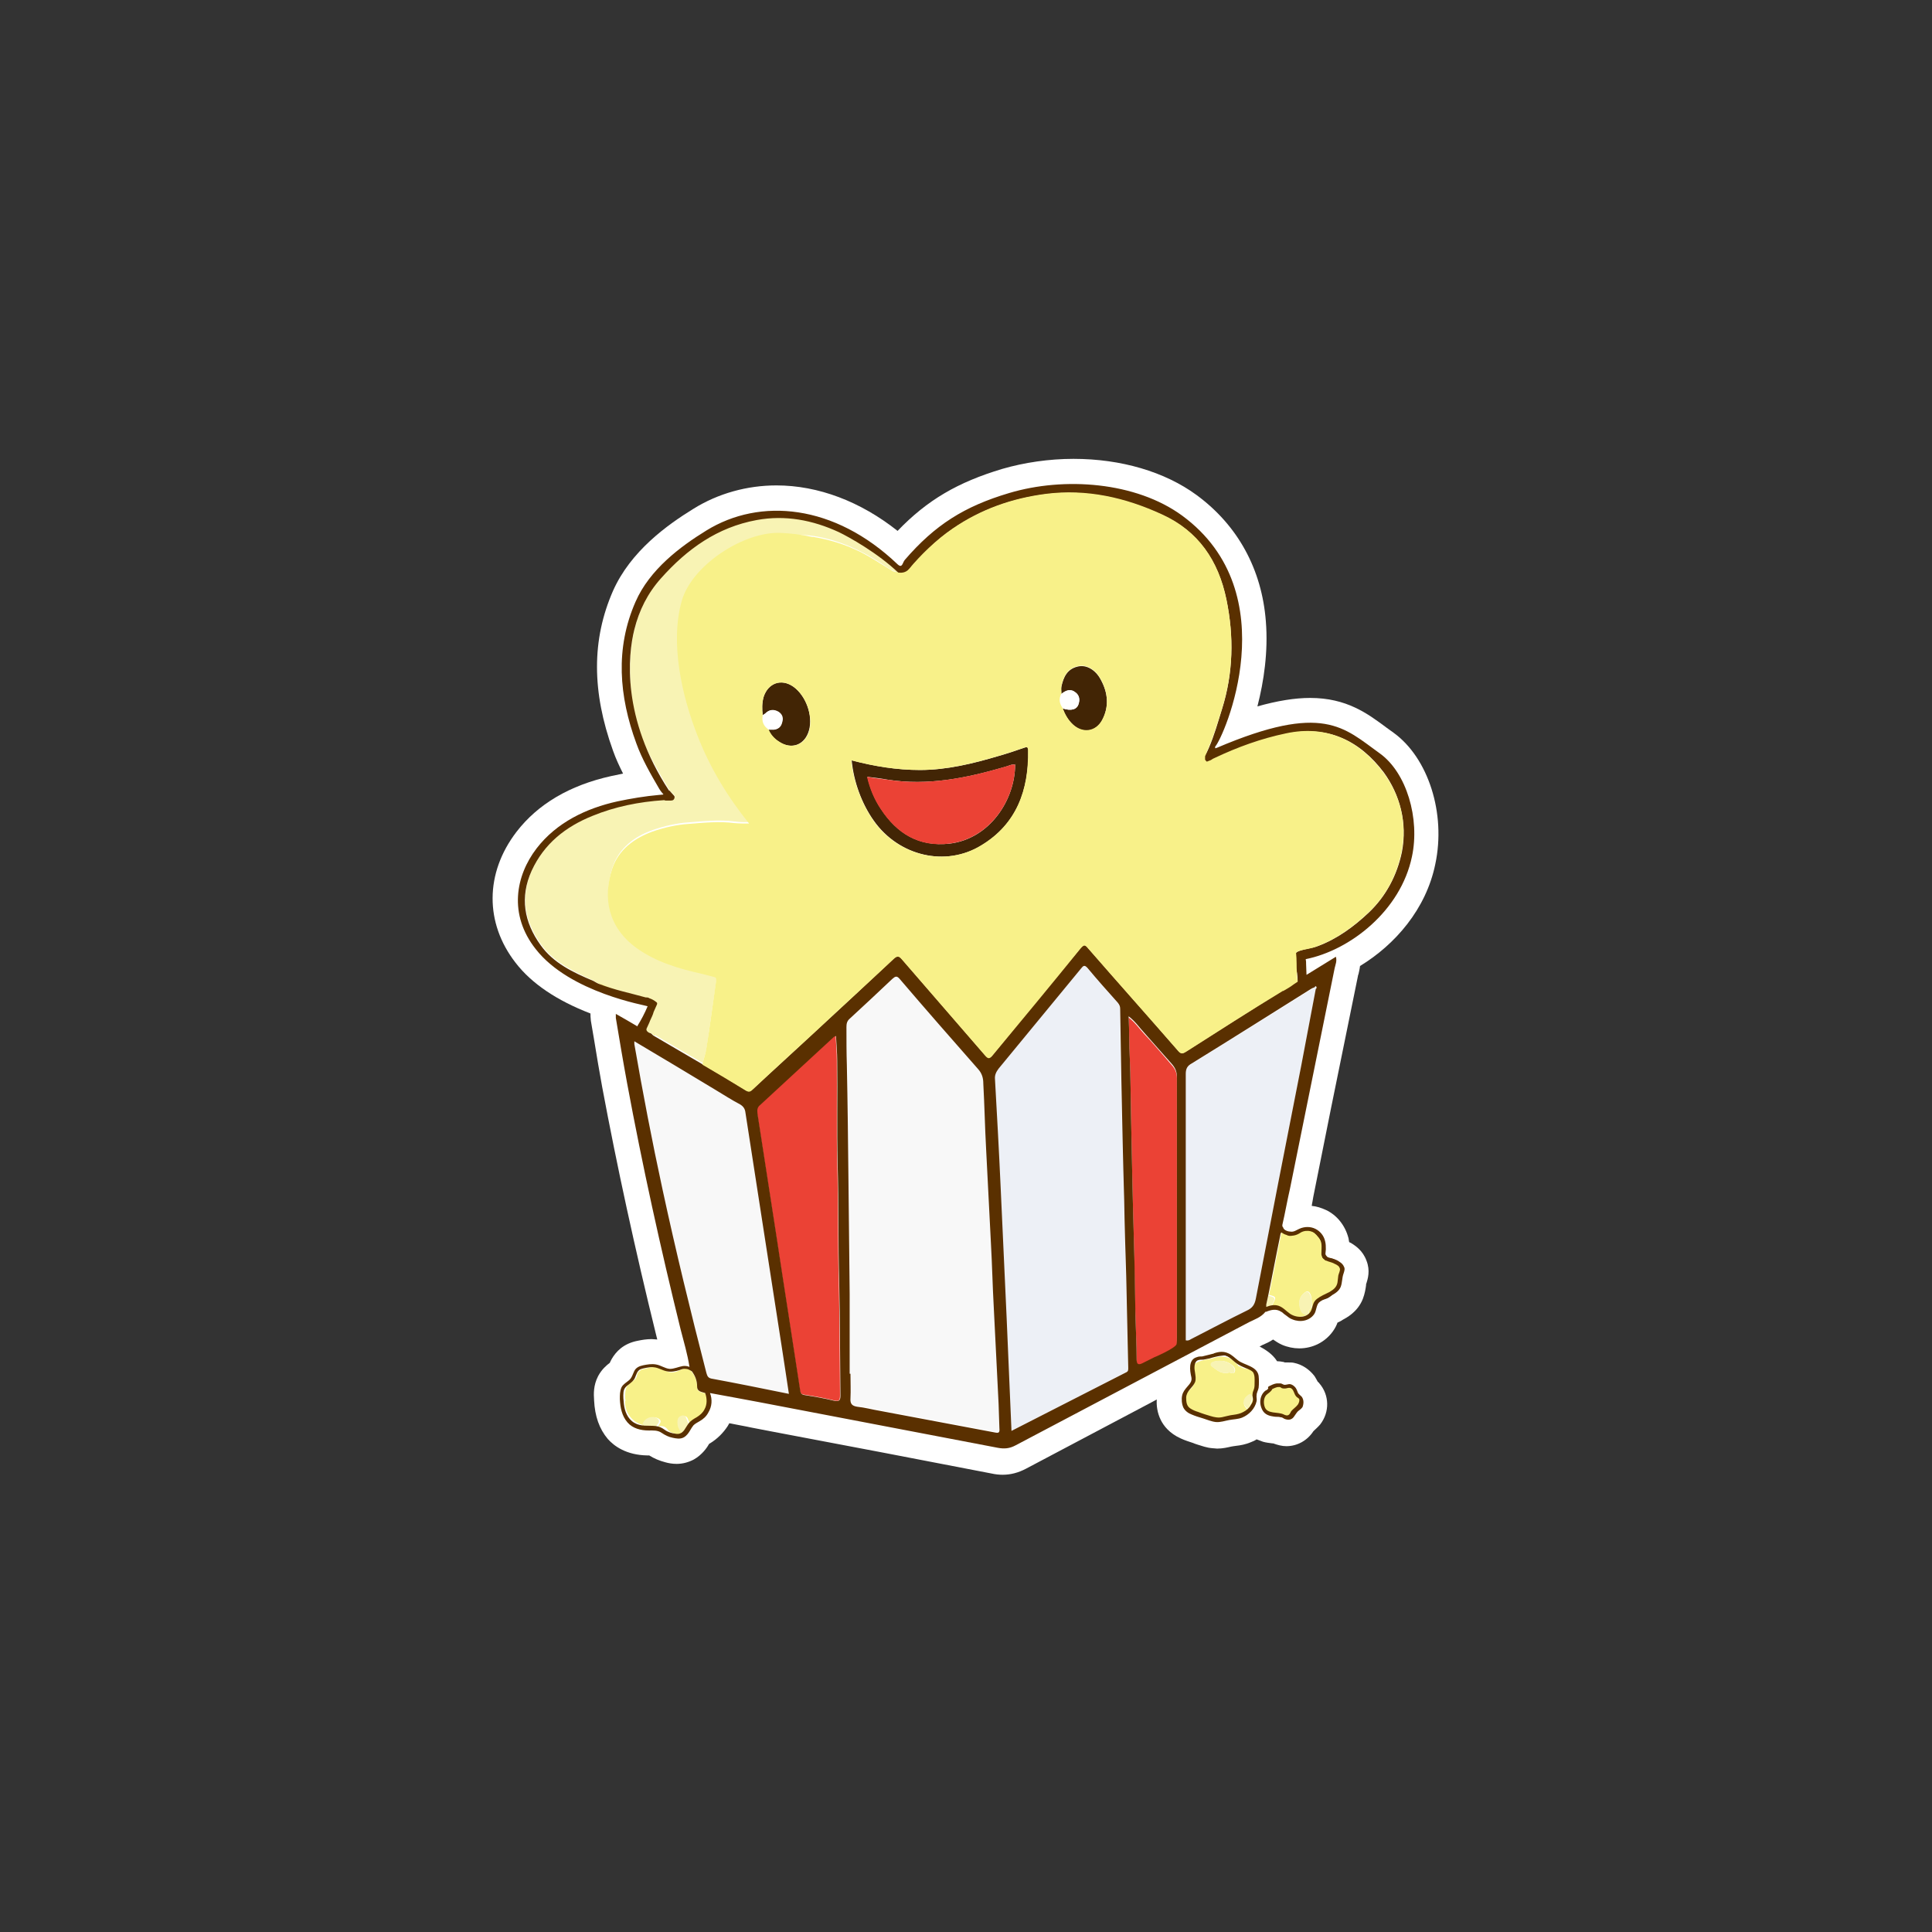<?xml version="1.0" encoding="utf-8"?>
<!-- Generator: Adobe Illustrator 24.3.0, SVG Export Plug-In . SVG Version: 6.00 Build 0)  -->
<svg version="1.1" id="Layer_1" xmlns="http://www.w3.org/2000/svg" xmlns:xlink="http://www.w3.org/1999/xlink" x="0px" y="0px"
	 viewBox="0 0 480 480" style="enable-background:new 0 0 480 480;" xml:space="preserve">
<rect x="0" y="0" width="480" height="480" fill="#333333" stroke="none"/>
<style type="text/css">
	.st0{fill:#FFFFFF;}
	.st1{fill:#F8F189;}
	.st2{fill:#422505;}
	.st3{fill:#F8F8F8;}
	.st4{fill:#EDF0F6;}
	.st5{fill:#EB4235;}
	.st6{fill:#F8F3B4;}
	.st7{fill:#5A3000;}
</style>
<g>
	<path class="st0" d="M346.3,182.1c-0.6-0.4-1.2-0.9-1.8-1.3c-4.7-3.5-9.9-7.4-19-7.4c-3.8,0-8.1,0.7-13.1,2.1
		c1.6-6.2,2.7-13.6,2.1-21.1c-1-13-7-23.9-17.2-31.4c-7.9-5.8-18.8-9-30.6-9c-6,0-12.2,0.9-17.7,2.5c-11,3.3-18.6,7.7-26,15.4
		c-9.2-7.3-19.7-11.3-30.1-11.3c-7.3,0-14.5,2-20.6,5.8c-6.5,4-15.6,10.5-20,20.4c-5.3,12.1-5.3,25,0,39.7c0.7,2,1.6,3.9,2.5,5.7
		c-1,0.2-1.9,0.4-2.9,0.6c-10.4,2.3-18.3,7-23.6,13.9c-7.8,10.2-7.9,22.6-0.2,32.5c4,5.2,10.3,9.4,18.6,12.6c0,0.4,0,1,0.1,1.8
		c0.3,1.6,0.5,3.1,0.8,4.7c0.6,3.8,1.3,7.8,2,11.7c3.7,19.8,8.2,40.5,13.4,61.6c0.1,0.4,0.2,0.8,0.3,1.2c-0.4,0-0.9-0.1-1.4-0.1
		c-1.3,0-2.4,0.2-3.4,0.4c-3.7,0.7-5.5,2.8-6.5,4.5c-0.2,0.4-0.4,0.7-0.5,1c-0.8,0.6-2,1.6-2.9,3.3c-1.2,2.3-1.1,4.5-1,5.9v0.1
		c0.2,4,1.3,7.1,3.4,9.6c1.6,1.8,4.6,4,9.8,4.1h0.1h0.4h0c1.3,0.8,2.5,1.3,4,1.7c0.7,0.2,1.7,0.4,2.8,0.4c1.5,0,3-0.4,4.3-1.1
		c2.1-1.2,3.3-3,3.8-3.9c0.1,0,0.1-0.1,0.2-0.1c1.8-1.1,3.3-2.6,4.4-4.3c0.1-0.2,0.3-0.5,0.4-0.7c1.9,0.4,3.8,0.7,5.6,1.1l5.2,1
		c18.1,3.4,36.3,6.9,54.4,10.4c0.9,0.2,1.8,0.3,2.7,0.3c2,0,3.9-0.5,5.8-1.5c10.4-5.5,21-11.1,31.2-16.5c0.4-0.2,0.9-0.5,1.3-0.7
		c-0.1,1.4,0.1,3.3,1,5.1c0.7,1.4,2.1,3.3,5,4.6c1.1,0.5,2.1,0.8,3,1.1l0.5,0.2c0.2,0.1,0.4,0.1,0.6,0.2c1,0.3,2.3,0.8,3.7,0.9
		c0.4,0,0.8,0.1,1.2,0.1c1.4,0,2.6-0.3,3.5-0.5c0.2,0,0.4-0.1,0.6-0.1c0.2,0,0.5-0.1,0.7-0.1c0.9-0.1,2.2-0.3,3.6-0.9
		c0.5-0.2,1-0.4,1.4-0.7c0.5,0.2,1.1,0.4,1.6,0.6c0.7,0.2,1.5,0.3,2.3,0.4c0.1,0,0.1,0,0.2,0c1.1,0.4,2.2,0.7,3.3,0.7
		c2.7,0,5.2-1.4,6.7-3.7l0.1-0.1c0.4-0.4,1-0.9,1.6-1.6c2.4-3.1,2.3-7.3-0.2-10.2c-0.1-0.1-0.2-0.3-0.4-0.4
		c-0.2-0.4-0.5-0.9-0.8-1.4c-1.3-1.7-3.1-2.9-5.1-3.3c-0.4-0.1-0.9-0.1-1.4-0.1c-0.3,0-0.5,0-0.8,0c-0.1,0-0.2,0-0.3-0.1
		c-0.5-0.1-1.1-0.2-1.6-0.2c0,0-0.1,0-0.1,0c-1.2-1.9-3.1-3-4.4-3.7c0,0,0.1,0,0.1,0c0.3-0.1,0.5-0.3,0.8-0.4
		c0.7-0.3,1.6-0.7,2.5-1.3c0.6,0.4,1.3,0.9,2.2,1.3c1.4,0.6,2.9,0.9,4.3,0.9c3.4,0,6.5-1.6,8.4-4.3c0.5-0.7,0.9-1.5,1.1-2.1
		c0.4-0.2,0.9-0.4,1.3-0.7c0.9-0.5,3.7-1.9,5-5.2c0.5-1.3,0.7-2.6,0.8-3.4c0-0.2,0-0.4,0.1-0.5c0.3-1,1-3.1,0-5.6
		c-0.9-2.5-2.8-3.7-3.4-4.1c-0.3-0.2-0.6-0.4-0.9-0.5c-0.1-0.4-0.1-0.8-0.2-1.1c-0.8-3-2.8-5.6-5.6-6.9c-1.1-0.5-2.3-0.9-3.5-1
		c0.1-0.8,0.3-1.5,0.4-2.3l4.4-22l6.7-32.9c0-0.1,0-0.2,0.1-0.3c0.1-0.5,0.3-1.2,0.4-2.1c8.7-5.3,16.4-14.1,18.7-25.3
		C359.3,202,354.8,188.3,346.3,182.1z"/>
	<g>
		<path class="st1" d="M175.5,346.3c-0.9-0.4-2.3-0.3-2.3-1.7c0-1.6-0.6-2.9-1.5-4c-0.4-0.3-0.8-0.6-1.3-0.6c-1,0-1.8,0.7-2.8,0.9
			c-1,0.2-1.9-0.1-2.7-0.6c-0.5-0.2-1-0.5-1.5-0.6c-0.6-0.1-1.1,0-1.7,0c0,0,0,0,0,0c-0.8,0.2-1.6,0.4-2.4,0.6
			c-0.1,0-0.2,0.1-0.2,0.2c-0.1,0.1-0.2,0.2-0.3,0.2c0,0,0,0-0.1,0.1c0.1-0.1,0,0,0,0c0,0-0.1,0-0.1,0.1c0,0,0,0,0,0c0,0,0,0,0,0
			c-0.1,0.2-0.2,0.3-0.3,0.5c0,0.1,0,0.1,0,0.2c-0.1,0.3-0.1,0.5-0.3,0.8c-0.3,0.5-0.8,0.7-1.2,1c-0.1,0.1-0.2,0.1-0.3,0.2
			c-0.2,0.1-0.3,0.2-0.4,0.4c-0.3,0.3-0.5,0.7-0.6,1.1c-0.2,0.8-0.2,1.6-0.2,2.4c0.1,0.1,0.1,0.2,0.1,0.4c0,0.1,0,0.2-0.1,0.3
			c0,0.1,0,0.3,0,0.4c0.1,2.7,2.1,5,4.7,5.5c0.3-1.6,2.4-2.5,3.7-1.6c1,0.7,0,1.3-0.2,1.9c1-0.2,1.8-0.1,2.4,0.8
			c0.6,0.9,1.8,0.8,2.6,1.4c0.3-0.2,0.8,0.1,1.1-0.3c-0.2-0.6-0.6-1.1-0.8-1.8c-0.2-1.2-0.2-2.3,1-2.6c1.2-0.3,1.1,1.1,1.6,1.8
			c0.3-0.8,1-0.8,1.6-1C175.4,351.7,176.7,348.8,175.5,346.3z"/>
		<path class="st1" d="M327.2,322.9c-0.7,0.5-0.7,1.4-1.1,2c-0.4-1.1,0-2.2-0.5-3.3c-0.3-0.7-0.7-1-1.4-0.5
			c-1.1,0.8-1.5,1.9-1.3,3.2c0.2,1.2,0.6,2.3,2.1,2.3c-2.2,1-4.4,0.8-5.9-1c-1-1.1-1.9-1.4-3.2-1c1.3-2.4,1.3-2.4-0.6-2.9
			c1-4.8,1.9-9.7,2.9-14.5c0.1-0.5,0.1-1.6,1-0.9c1.4,1.1,2.4,0.5,3.6-0.1c0.4-0.2,0.9-0.4,1.4-0.6c0-0.1,0.1-0.2,0.2-0.2l0-0.1
			c0.5-0.2,1-0.2,1.4,0c2.1,1.6,3.5,3.5,2.9,6.3c-0.1,0.4-0.1,0.8,0.3,0.8c1.3,0.2,2.3,1.3,3.7,1.1l0,0c0.8,1.9,0.8,3.8,0.1,5.7
			c-0.3,0.4-0.3,1.2-1.1,1.3l0.1,0.1l-0.1,0.1l0,0C330.1,321.6,328.6,322.3,327.2,322.9L327.2,322.9z"/>
		<path class="st1" d="M310.5,340c0.7,0.2,1.1,0.6,1.5,1.2c0.4,1.3,0.4,2.7,0.3,4.1l0,0c-0.6,0.4-0.9,1-0.6,1.5c0.4,1,0,1.8-0.4,2.6
			l0,0c-0.2,0.1-0.4,0.3-0.6,0.4c-0.1-0.8,0.3-1.4,0.5-2.1c0.1-0.4,0-0.8-0.3-1c-0.3-0.2-0.6,0.1-0.9,0.3c-1.3,1-1.3,2.3,0.2,3.4
			c-0.3,0.3-0.8,0.4-0.9,0.8l0,0c-0.4,0-0.3,0.4-0.6,0.5c-0.1,0.1-0.3,0.2-0.4,0.3l0.1,0c-1.9-0.1-3.7,0.2-5.4,1
			c-0.2,0.1-0.5,0.3-0.6,0.2c-2.3-1.2-5.3-1.2-7.2-3.3c-1.3-1.4-1-3.3,0.3-4.5c1-0.9,1.5-1.9,1.2-3.2c-0.7-3.1-0.3-3.7,2.9-4.4
			c0.5-0.1,1.1-0.2,1.6-0.3c1.7-0.6,3.5-0.7,5.1,0.4l0,0c0.1,0.1,0.3,0.3,0.4,0.4l0,0c0.1,0.1,0.3,0.3,0.4,0.4l0,0
			c0.1,0.1,0.3,0.3,0.4,0.4l0,0c0.1,0.4,0.4,0.4,0.7,0.4l-0.1-0.1c0.6,0.6,1.3,0.7,2.1,0.7l0,0C309.8,340,310.5,339.6,310.5,340z
			 M305.4,341c0.1-0.1,1.1,0.6,1.4-0.2c0.3-0.9-0.5-1.6-1.2-2c-1.2-0.8-2.6-0.8-4-0.5c-0.7,0.2-1.1,0.8-0.3,1.3
			C302.4,340.4,303.4,341.5,305.4,341z"/>
		<path class="st1" d="M319.3,352c-1-0.7-2.5-0.5-3.9-0.9c-1.3-0.4-1.8-1.6-1.9-2.9c-0.1-1,0.3-1.8,1.2-2.6c1.3-1.2,2.5-1.6,4-0.8
			c0.4,0.2,0.8,0,1.1-0.1c1-0.5,1.8,0.3,1.9,0.9c0.2,1,0.5,1.6,1.4,2c0.6,0.3,0.2,0.8,0,1.2c-0.5,1.2-1.9,1.7-2.4,2.9
			C320.5,352.1,319.9,351.9,319.3,352z"/>
		<path class="st2" d="M332.6,313.8c-1.4,0.1-2.4-1-3.7-1.1c-0.4-0.1-0.4-0.5-0.3-0.8c0.6-2.8-0.8-4.7-2.9-6.3
			c2.4,1.1,3.3,3.1,3.2,5.5c0,1,0.1,1.4,1.2,1.5C331.1,312.6,332,313,332.6,313.8z"/>
		<path class="st2" d="M332.6,319.5c0.7-1.9,0.7-3.8-0.1-5.7c1.5,1.1,1.2,2.6,0.7,4C333.1,318.4,332.9,318.9,332.6,319.5z"/>
		<path class="st2" d="M327.2,323c1.5-0.7,2.9-1.4,4.4-2.1C330.6,322.5,329,323.1,327.2,323z"/>
		<path class="st2" d="M306.3,337.5c-1.6-1-3.4-1-5.1-0.4C302.9,336,304.9,336.1,306.3,337.5z"/>
		<path class="st2" d="M312.3,345.2c0.1-1.4,0.1-2.8-0.3-4.1C312.9,342.4,312.8,343.8,312.3,345.2z"/>
		<path class="st2" d="M311.3,349.3c0.4-0.8,0.8-1.6,0.4-2.6c-0.2-0.6,0.1-1.2,0.6-1.5C311.8,346.5,312,348,311.3,349.3z"/>
		<path class="st2" d="M309.3,351c0.1-0.5,0.6-0.5,0.9-0.8l0,0c0.3-0.1,0.5-0.2,0.5-0.5v0c0.2-0.1,0.4-0.3,0.6-0.4
			C311,350.2,310.3,350.9,309.3,351z"/>
		<path class="st2" d="M310,339.5c-0.8,0-1.5-0.1-2.1-0.7C308.6,339,309.4,339,310,339.5z"/>
		<path class="st2" d="M310.5,340c0-0.4-0.7,0-0.6-0.5C310.2,339.5,310.6,339.5,310.5,340z"/>
		<path class="st2" d="M308.7,351.4c0.2-0.1,0.2-0.5,0.6-0.5C309.5,351.5,308.8,351.2,308.7,351.4z"/>
		<path class="st2" d="M307.9,338.8c-0.3,0-0.6,0-0.7-0.4C307.6,338.3,307.8,338.6,307.9,338.8z"/>
		<polygon class="st2" points="308.3,351.7 308.3,351.7 308.3,351.7 		"/>
		<path class="st2" d="M306.6,337.8c-0.1-0.1-0.3-0.3-0.4-0.4C306.5,337.4,306.6,337.5,306.6,337.8z"/>
		<path class="st2" d="M306.9,338.1c-0.1-0.1-0.3-0.3-0.4-0.4C306.8,337.7,306.9,337.9,306.9,338.1z"/>
		<path class="st2" d="M307.3,338.5c-0.1-0.1-0.3-0.3-0.4-0.4C307.2,338.1,307.3,338.2,307.3,338.5z"/>
		<polygon class="st2" points="331.5,320.9 331.7,320.9 331.6,320.8 		"/>
		<path class="st2" d="M324.3,305.6L324.3,305.6C324.3,305.6,324.3,305.6,324.3,305.6z"/>
		<path class="st3" d="M211.2,341.3c0-6.6,0-13.3,0-19.9c-0.1-9.3-0.2-18.6-0.3-28c-0.1-9.6-0.2-19.2-0.4-28.8
			c-0.1-3.1-0.1-6.3-0.1-9.4c0-0.8,0.1-1.5,0.8-2.1c3.6-3.3,7.1-6.6,10.6-9.9c0.7-0.6,1.1-0.9,1.9,0.1c6.4,7.5,12.9,14.9,19.4,22.3
			c1,1.1,1.3,2.3,1.3,3.6c0.3,5.4,0.4,10.9,0.7,16.3c0.4,7.8,0.8,15.6,1.2,23.5c0.3,5.3,0.4,10.5,0.7,15.8c0.4,8,0.8,16,1.2,24
			c0.1,2,0.1,4,0.2,6c0.1,0.9-0.1,1.1-1.1,0.9c-9.6-1.8-19.2-3.6-28.7-5.4c-1.8-0.3-3.6-0.8-5.5-1c-1.3-0.2-1.8-0.7-1.7-2.1
			c0.1-2,0-4,0-6.1C211.3,341.3,211.2,341.3,211.2,341.3z"/>
		<path class="st4" d="M251.2,355.5c-0.4-9.5-0.8-18.7-1.2-28c-0.5-10.9-1-21.8-1.5-32.7c-0.4-8.9-0.9-17.8-1.4-26.7
			c-0.1-1,0.3-1.8,0.9-2.6c6.8-8.3,13.7-16.6,20.5-24.9c0.5-0.6,0.8-1,1.6-0.1c2.4,2.9,5,5.8,7.5,8.6c0.4,0.5,0.6,0.9,0.6,1.5
			c0.1,5.9,0.2,11.8,0.3,17.7c0.2,10,0.4,20,0.7,29.9c0.1,6.2,0.3,12.4,0.5,18.7c0.2,7.6,0.3,15.1,0.5,22.7c0,0.6,0.1,1-0.5,1.3
			C270.3,345.8,260.9,350.6,251.2,355.5z"/>
		<path class="st3" d="M157.7,258.7c6.9,4.1,13.6,8.1,20.2,12.1c2,1.2,4,2.5,6.1,3.6c0.8,0.5,1.2,1.1,1.3,2
			c3,19.6,6.1,39.2,9.1,58.7c0.6,3.7,1.1,7.4,1.7,11.2c-6.6-1.3-13-2.5-19.4-3.7c-0.9-0.2-1-0.8-1.2-1.4
			c-3.9-15.1-7.6-30.3-10.9-45.6c-2.6-12-4.9-24-7-36.1C157.6,259.3,157.7,259.1,157.7,258.7z"/>
		<path class="st4" d="M326.9,245.8c-1.2,6.3-2.4,12.6-3.6,19c-3.8,19.3-7.6,38.7-11.3,58c-0.3,1.5-0.9,2.3-2.2,2.9
			c-4.5,2.2-9,4.6-13.5,6.9c-0.5,0.2-0.9,0.7-1.7,0.5c0-0.5,0-1.1,0-1.6c0-21.5,0-43,0-64.6c0-1.3,0.4-2,1.5-2.6
			c9.9-6.1,19.8-12.3,29.7-18.5c0.3-0.2,0.6-0.3,0.9-0.4C326.7,245.5,326.8,245.6,326.9,245.8z"/>
		<path class="st5" d="M207.6,257.2c0.1,2.1,0.3,4.1,0.3,6.1c0.1,8.5-0.1,17.1,0.1,25.6c0.3,9.9,0.1,19.8,0.4,29.7
			c0.2,9.3,0.2,18.6,0.3,28c0,1.3-0.2,1.7-1.6,1.3c-2.4-0.6-4.8-1-7.3-1.4c-0.7-0.1-1-0.4-1.1-1.2c-1.9-12.6-3.9-25.1-5.8-37.7
			c-1.6-10.3-3.2-20.7-4.8-31c-0.1-0.9-0.1-1.6,0.7-2.2c6.1-5.6,12.2-11.3,18.3-16.9C207.2,257.4,207.3,257.3,207.6,257.2z"/>
		<g>
			<path class="st5" d="M288.3,336.4C288.3,336.4,288.3,336.4,288.3,336.4C288.3,336.5,288.3,336.4,288.3,336.4z"/>
			<path class="st5" d="M287.7,336.8C287.7,336.8,287.7,336.8,287.7,336.8C287.7,336.8,287.7,336.8,287.7,336.8z"/>
		</g>
		<path class="st1" d="M162.4,247.4c-0.4-0.8-0.7-1.4-1.8-1.5c-2-0.2-4-0.7-6-0.9c-2.5-0.2-4.7-1.2-7.2-1.4c0.4,0.2,0.9,0.5,1.3,0.7
			c3.6,2,7.6,2.3,11.5,3.3c0.2,0,0.4,0,0.6,0.1c0.2,0,0.4,0,0.6,0.3c0.2,0.1,0.4,0.3,0.5,0.4c0.4,0.5,0.6,1.2,0.6,1.8
			c0,0.6-0.1,1.3-0.3,1.8c-0.2,0.5-0.5,1.1-1,1.4c-0.8,1.9-0.3,2.7,1.5,3.9C164.1,254.1,164,250.7,162.4,247.4z"/>
		<path class="st6" d="M324.9,326.7c-1.6,0-1.9-1.1-2.1-2.3c-0.2-1.3,0.2-2.4,1.3-3.2c0.7-0.5,1.1-0.2,1.4,0.5
			c0.5,1,0.2,2.2,0.5,3.3v0c-0.9,0.2-0.9,0.8-0.8,1.6C325.1,326.6,325,326.7,324.9,326.7z"/>
		<path class="st6" d="M315.1,321.9c1.9,0.5,1.9,0.5,0.6,2.9c-0.7,0.3-1.4,0.6-1.1-0.7C314.8,323.4,315,322.6,315.1,321.9z"/>
		<path class="st1" d="M166.4,196.7c0.7,0.4,1.4,1.1,1.1,1.6c-0.4,0.9-1.4,0.3-2.2,0.4C165.7,198.1,166.1,197.4,166.4,196.7z"/>
		<path class="st1" d="M325.3,326.5c-0.2-0.7-0.1-1.3,0.8-1.6C325.9,325.5,325.9,326.2,325.3,326.5z"/>
		<path class="st4" d="M326.6,245.3c0.1-0.2,0.3-0.4,0.4-0.2c0.2,0.2,0.1,0.5-0.1,0.6C326.8,245.6,326.7,245.5,326.6,245.3z"/>
		<path class="st1" d="M221.9,141c-0.1-0.1-0.3-0.2-0.4-0.4C221.6,140.8,221.7,140.9,221.9,141z"/>
		<path class="st1" d="M222.3,141.2c-0.2,0.1-0.4,0-0.4-0.2C222,141.1,222.1,141.1,222.3,141.2z"/>
		<path class="st1" d="M222.6,141.6c-0.3,0.1-0.4,0-0.3-0.3C222.4,141.4,222.5,141.5,222.6,141.6z"/>
		<path class="st3" d="M302.3,185.7c-0.1,0-0.2,0.1-0.4,0.1c0-0.1,0-0.3,0-0.4C302.1,185.5,302.2,185.6,302.3,185.7z"/>
		<path class="st6" d="M171.2,354.1c-0.7,0.7-0.6,2.1-2,2c-0.2-0.6-0.6-1.1-0.8-1.8c-0.2-1.2-0.2-2.3,1-2.6c1.2-0.3,1.1,1.1,1.6,1.8
			C171.1,353.7,171.1,353.9,171.2,354.1z"/>
		<path class="st6" d="M163.1,354.3c-0.9,0.4-1.8,0.5-2.8,0.1c-0.1-0.4-0.4-0.4-0.7-0.4h0c0.3-1.6,2.4-2.5,3.7-1.6
			C164.3,353.2,163.3,353.7,163.1,354.3z"/>
		<path class="st6" d="M305.4,341c-2,0.5-3-0.6-4.2-1.4c-0.8-0.5-0.4-1.1,0.3-1.3c1.4-0.4,2.8-0.3,4,0.5c0.7,0.4,1.4,1.1,1.2,2
			C306.5,341.6,305.6,340.9,305.4,341z"/>
		<path class="st6" d="M310.1,350.1c-1.4-1-1.5-2.4-0.2-3.4c0.3-0.2,0.6-0.5,0.9-0.3c0.3,0.2,0.4,0.6,0.3,1
			c-0.2,0.7-0.6,1.3-0.5,2.1v0C310.3,349.6,310,349.6,310.1,350.1L310.1,350.1z"/>
		<path class="st1" d="M159.6,354.1c0.3-0.1,0.6,0,0.7,0.4C160,354.5,159.7,354.4,159.6,354.1z"/>
		<path class="st1" d="M310.1,350.1c-0.1-0.5,0.2-0.5,0.5-0.5C310.6,349.9,310.4,350,310.1,350.1z"/>
		<path class="st2" d="M211.6,188.9c5.7,1.5,11.3,2.4,17,2.4c6.7,0,13.2-1.6,19.6-3.5c2.1-0.6,4.2-1.3,6.2-2
			c0.6-0.2,1.1-0.4,1.1,0.6c0.1,9.9-2.9,18.3-11.6,23.6c-8.9,5.5-20.6,2.7-26.8-6.1C214.1,199.7,212.1,194.2,211.6,188.9z
			 M252.2,190c-0.9-0.2-1.6,0.3-2.4,0.5c-9.6,2.8-19.2,4.8-29.3,3.2c-1.6-0.3-3.3-0.5-5-0.7c0.7,3,1.8,5.6,3.4,8
			c4,6.1,9.4,9.4,17,8.6C246,208.4,252.2,198.6,252.2,190c0,0,0.1,0,0.1-0.1c0,0,0-0.1,0-0.1C252.3,189.9,252.2,190,252.2,190z"/>
		<path class="st2" d="M189.5,177.7c-0.2-1.5-0.2-3,0.2-4.5c1.1-3.5,4.4-4.7,7.4-2.6c3.1,2.2,4.9,7.1,3.9,10.8c-1,3.7-4.4,5-7.6,2.8
			c-1.1-0.7-2-1.7-2.5-2.9c0.3,0,0.6,0,0.8,0c1.2,0.1,2.1-0.4,2.5-1.6c0.3-1.1,0.1-2.2-0.9-2.8c-1.1-0.7-2.2-0.6-3.2,0.4
			C190,177.4,189.8,177.5,189.5,177.7z"/>
		<path class="st2" d="M263.7,172.4c0-0.6-0.1-1.3,0-1.8c0.5-2.3,1.4-4.4,4.1-5c2.1-0.5,4.4,0.8,5.7,3.3c1.8,3.3,2.1,6.7,0.3,10.1
			c-1.6,2.9-4.8,3.3-7.2,1.1c-1.2-1.1-2-2.5-2.6-4.1c2.2,0.7,3.6,0.3,4-1.2c0.3-1,0.1-2-0.7-2.7C266,171,264.8,171.5,263.7,172.4z"
			/>
		<path class="st0" d="M263.7,172.4c1.1-0.9,2.3-1.4,3.6-0.3c0.9,0.7,1,1.7,0.7,2.7c-0.4,1.5-1.9,1.9-4,1.2
			C263.3,174.8,263,173.7,263.7,172.4z"/>
		<path class="st0" d="M189.5,177.7c0.2-0.2,0.5-0.3,0.7-0.5c1-1,2.1-1,3.2-0.4c1.1,0.7,1.3,1.7,0.9,2.8c-0.3,1.2-1.2,1.7-2.5,1.6
			c-0.3,0-0.6,0-0.8,0C189.8,180.4,189.2,179.2,189.5,177.7z"/>
		<path class="st5" d="M252.2,190c0,8.6-6.2,18.4-16.4,19.6c-7.5,0.9-13-2.5-17-8.6c-1.6-2.4-2.7-5-3.4-8c1.7,0.3,3.4,0.5,5,0.7
			c10.1,1.6,19.7-0.4,29.3-3.2C250.6,190.3,251.3,189.8,252.2,190L252.2,190z"/>
		<path class="st5" d="M252.2,190c0,0,0.1-0.1,0.1-0.2c0,0,0,0.1,0,0.1C252.3,190,252.2,190,252.2,190
			C252.2,190,252.2,190,252.2,190z"/>
		<path class="st5" d="M292.4,333.1c0-0.3,0-0.5,0-0.8c0-21.5,0-42.9,0-64.4c0-1.3-0.4-2.3-1.3-3.3c-2.3-2.6-4.5-5.3-6.9-7.8
			c-1.2-1.3-2.2-2.8-3.8-4c0.2,3.7,0.1,7.1,0.3,10.5c0.2,4.7,0.2,9.4,0.3,14.1c0.2,10.2,0.4,20.3,0.7,30.5
			c0.2,6.5,0.2,12.9,0.4,19.4c0.1,3.6,0.3,7.2,0.3,10.8c0,1.2,0.4,1.4,1.4,0.9c0.9-0.4,1.7-0.9,2.5-1.3c0.3-0.1,0.6-0.2,1-0.3
			c0.4-0.2,0.8-0.4,1.2-0.6c0.8-0.4,1.5-0.7,2.3-1.1c0.7-0.3,1.7-0.7,1.6-1.6C292.4,333.7,292.4,333.4,292.4,333.1z"/>
		<path class="st6" d="M223.3,141.8c-0.4-0.1-0.7-0.4-0.9-0.7c-0.3-0.3-0.7-0.6-1-0.9c-0.7-0.6-1.4-1.1-2.1-1.7
			c-0.7-0.5-1.3-1-2-1.6c-0.3-0.2-0.6-0.4-0.9-0.6c0,0-0.1-0.1-0.1-0.1c-2.4-1.7-5.2-3-7.8-4.3c-6.5-3-13.2-4.3-20.4-3
			c-9.8,1.8-17.4,7.2-23.8,14.5c-3.3,3.7-5.4,7.9-6.6,12.7c-1.6,6.5-1.4,13-0.4,19.5c0.3,2.2,0.8,4.4,1.5,6.3
			c2.1,5.1,4.8,10,7.7,14.7c0.7,0.4,1.4,1.1,1.1,1.6c-0.4,0.9-1.4,0.3-2.2,0.4c-6.3,0.3-12.3,1.5-18.1,3.9c-6.6,2.7-12,7-15.1,13.6
			c-3,6.6-1.9,12.7,2.2,18.5c2.7,3.8,6.5,5.9,10.4,7.8c0.8,0.4,1.7,0.8,2.6,1.2c2.4,1,4.7,2.2,7.2,3c1.2,0.4,2.5,0.6,3.7,0.9
			c1,0.2,2.2,0.3,3.1,0.8c2.2,1.3,0.4,4.8-0.6,6.3c-0.1,0.2-0.2,0.4-0.1,0.7c-0.2,0.2-0.3,0.5-0.2,0.7c0.1,0.2,0.2,0.3,0.4,0.4
			c0.1,0.1,0.2,0.1,0.3,0.1c0.2,0.1,0.4,0.2,0.6,0.2c0.1,0,0.1,0,0.2,0c0.3,0.2,0.6,0.3,0.9,0.3c0,0.1,0,0.1-0.1,0.2
			c3.9,2.3,7.9,4.6,11.8,6.9c0.3-1.3,0.8-2.7,1-4.1c0.8-5.5,1.6-11,2.4-16.6c0.1-0.5,0.1-1-0.6-1.1c-0.9-0.2-1.8-0.5-2.7-0.7
			c-5.8-1.4-11.6-3-16.5-6.5c-7-5.1-8.4-12.4-6-19.7c1.6-4.7,5.4-7.6,10-9.2c2.9-1,5.9-1.7,9-1.9c3.8-0.3,7.6-0.7,11.4-0.2
			c2.3,0.3,4.7,0.1,7.4,0.1c-2.6-4.4-5.1-8.5-7.3-12.7c-2.5-4.8-5.1-9.6-7.2-14.6c-1.9-4.4-3-9-4.3-13.6c-1.5-5.2-1.8-10.5,0.4-15.6
			c2.2-5.2,5.4-9.3,11-11.4c2.2-0.8,4.4-1.4,6.6-2c4.3-1.3,8.7-1.8,13.2-1.1c6.1,1,11.5,3.5,16.6,6.8c1.1,0.7,2.2,1.6,3.4,2
			c0.3,0.3,0.7,0.5,1,0.6C223.7,143,223.9,142,223.3,141.8z"/>
		<path class="st7" d="M342.7,187.1c-8.8-6.3-13.9-12.6-40.4-1.3c-0.1,0-0.2,0.1-0.4,0.1c0-0.1,0-0.3,0-0.4c2-2,18.1-38.1-8.2-57.4
			c-11.5-8.4-29.3-9.7-43-5.6c-11.1,3.3-18.4,7.9-25.9,16.6c-0.6,0.7-0.6,2.2-1.8,1.1c-15.7-15-34.2-16.6-47.5-8.4
			c-6.5,4-14.1,9.7-17.6,17.7c-5.1,11.6-4.1,23.5,0.2,35.2c1.4,3.9,3.6,7.7,5.7,11.3c1,1.7,1.7,1.3-0.1,1.5c-3.4,0.3-7,0.9-10.3,1.6
			c-7.7,1.7-15.1,5.2-20.1,11.7c-5.2,6.8-7,16.4-0.2,25c8.5,10.9,27.6,14,27.8,14.2c-0.7,1.7-1.6,3.4-2.6,5c0,0-0.1,0-0.1-0.1
			c-1.7-1-3.4-2-5.2-3c0,0.4,0,0.7,0,1c0.9,5.4,1.8,10.8,2.8,16.2c3.8,20.5,8.3,40.9,13.3,61.2c0.8,3.1,1.7,6.1,2.2,9.3
			c-0.5-0.2-1.1-0.3-1.7-0.2c-1.1,0.2-2.1,0.7-3.2,0.7c-1.2-0.1-2.2-0.9-3.4-1.1c-1.1-0.2-2.2,0-3.2,0.2c-1,0.2-1.8,0.6-2.2,1.4
			c-0.4,0.8-0.6,1.7-1.3,2.3c-0.7,0.6-1.5,1-1.9,1.8c-0.4,0.9-0.4,1.9-0.4,2.9c0.1,2.1,0.5,4.2,1.9,5.8c1.3,1.5,3.3,2,5.3,2
			c1.1,0,2.2-0.1,3.2,0.6c0.9,0.6,1.7,1,2.7,1.2c0.9,0.2,1.9,0.4,2.8-0.1c0.7-0.4,1.2-1.1,1.6-1.8c0.2-0.4,0.5-0.8,0.8-1.2
			c0.4-0.4,1-0.7,1.5-1c0.9-0.5,1.7-1.2,2.2-2.2c0.9-1.5,1-3.2,0.4-4.8c4,0.7,8,1.5,11.9,2.2c19.9,3.8,39.7,7.6,59.6,11.4
			c1.6,0.3,2.9,0.2,4.4-0.6c19.3-10.2,38.7-20.4,58-30.6c1.4-0.7,3-1.2,4.1-2.6c0,0,0.1,0,0.2,0c1.2-0.5,2.5-0.8,3.7,0
			c0,0,0.1,0.1,0.2,0.1c0.3,0.3,0.7,0.6,1,0.8c0.5,0.4,1,0.8,1.6,1c1.9,0.8,4.2,0.4,5.4-1.3c0.6-0.9,0.5-2.2,1.2-2.9
			c0.4-0.4,1-0.6,1.4-0.9c0.6-0.3,1.2-0.6,1.8-0.9c0.9-0.5,1.8-1.1,2.2-2.1c0.4-1.1,0.3-2.2,0.7-3.3c0.2-0.6,0.4-1.2,0.1-1.7
			c-0.2-0.5-0.6-0.9-1.1-1.2c-0.5-0.4-1.1-0.6-1.7-0.8c-0.3-0.1-0.9-0.2-1.3-0.4c-0.2-0.2-0.5-0.5-0.5-0.8c0-0.4,0.1-0.7,0.1-1.1
			c0-0.7,0-1.4-0.2-2.1c-0.3-1.3-1.2-2.4-2.4-3c-1.2-0.6-2.7-0.6-4,0c-0.7,0.3-1.3,0.8-2.1,0.7c-0.6,0-1.7-0.3-1.9-1
			c0-0.1-0.1-0.2-0.2-0.3c0-0.1,0-0.2,0-0.4c0.7-3,1.2-6,1.9-9c3.7-18.3,7.4-36.6,11.1-54.8c0.2-0.9,0.6-1.7,0.3-2.8
			c-2.5,1.5-4.8,3-7.3,4.5c0-0.9-0.1-1.7-0.1-2.6c0-0.7,0-0.7-0.1-1.3c11-2.2,23.6-12,26.4-25.5
			C352.8,203.4,349.5,191.9,342.7,187.1z M175,350.2c-0.4,0.8-1.1,1.4-1.9,1.9c-0.7,0.4-1.4,0.8-1.9,1.4c-0.4,0.5-0.8,1.2-1.2,1.8
			c-0.6,0.8-1.3,1.1-2.2,0.9c-0.9-0.1-1.9-0.4-2.7-1c-0.7-0.5-1.3-0.8-2.2-0.9c-1.8-0.2-3.6,0.2-5.3-0.8c-1.7-1-2.4-2.9-2.6-4.7
			c-0.1-0.9-0.2-1.9-0.1-2.9c0.1-1,0.7-1.5,1.4-2c0.6-0.5,1.2-0.9,1.5-1.7c0.3-0.7,0.5-1.6,1.3-2c0.5-0.2,1.1-0.3,1.6-0.4
			c0.6-0.1,1.2-0.2,1.8-0.1c1.1,0.1,2.1,0.8,3.2,1c1.1,0.2,2.1,0,3.1-0.3c0.5-0.2,1-0.4,1.6-0.3c0.5,0,1,0.3,1.5,0.6
			c0.8,1.1,1.3,2.3,1.3,3.8c0,1.3,1.2,1.3,2,1.6C175.7,347.5,175.7,349,175,350.2z M176.7,342.5c-0.9-0.2-1-0.8-1.2-1.4
			c-3.9-15.1-7.6-30.3-10.9-45.6c-2.6-12-4.9-24-7-36.1c0-0.2,0-0.3,0-0.7c6.9,4.1,13.6,8.1,20.2,12.1c2,1.2,4,2.5,6.1,3.6
			c0.8,0.5,1.2,1.1,1.3,2c3,19.6,6.1,39.2,9.1,58.7c0.6,3.7,1.1,7.4,1.7,11.2C189.6,345,183.2,343.7,176.7,342.5z M207.2,348
			c-2.4-0.6-4.8-1-7.3-1.4c-0.7-0.1-1-0.4-1.1-1.2c-1.9-12.6-3.9-25.1-5.8-37.7c-1.6-10.3-3.2-20.7-4.8-31c-0.1-0.9-0.1-1.6,0.7-2.2
			c6.1-5.6,12.2-11.3,18.3-16.9c0.1-0.1,0.2-0.1,0.5-0.2c0.1,2.1,0.3,4.1,0.3,6.1c0.1,8.5-0.1,17.1,0.1,25.6
			c0.3,9.9,0.1,19.8,0.4,29.7c0.2,9.3,0.2,18.6,0.3,28C208.8,347.9,208.5,348.3,207.2,348z M247.2,355.9c-9.6-1.8-19.2-3.6-28.7-5.4
			c-1.8-0.3-3.6-0.8-5.5-1c-1.3-0.2-1.8-0.7-1.7-2.1c0.1-2,0-4,0-6.1c-0.1,0-0.1,0-0.2,0c0-6.6,0-13.3,0-19.9
			c-0.1-9.3-0.2-18.6-0.3-28c-0.1-9.6-0.2-19.2-0.4-28.8c-0.1-3.1-0.1-6.3-0.1-9.4c0-0.8,0.1-1.5,0.8-2.1c3.6-3.3,7.1-6.6,10.6-9.9
			c0.7-0.6,1.1-0.9,1.9,0.1c6.4,7.5,12.9,14.9,19.4,22.3c1,1.1,1.3,2.3,1.3,3.6c0.3,5.4,0.4,10.9,0.7,16.3
			c0.4,7.8,0.8,15.6,1.2,23.5c0.3,5.3,0.4,10.5,0.7,15.8c0.4,8,0.8,16,1.2,24c0.1,2,0.1,4,0.2,6
			C248.4,355.9,248.2,356.1,247.2,355.9z M279.7,341c-9.4,4.8-18.8,9.6-28.4,14.5c-0.4-9.5-0.8-18.7-1.2-28
			c-0.5-10.9-1-21.8-1.5-32.7c-0.4-8.9-0.9-17.8-1.4-26.7c-0.1-1,0.3-1.8,0.9-2.6c6.8-8.3,13.7-16.6,20.5-24.9
			c0.5-0.6,0.8-1,1.6-0.1c2.4,2.9,5,5.8,7.5,8.6c0.4,0.5,0.6,0.9,0.6,1.5c0.1,5.9,0.2,11.8,0.3,17.7c0.2,10,0.4,20,0.7,29.9
			c0.1,6.2,0.3,12.4,0.5,18.7c0.2,7.6,0.3,15.1,0.5,22.7C280.3,340.3,280.4,340.7,279.7,341z M292.4,332.2c0,0.6,0,1.2-0.1,1.8
			c-0.4,1-5.4,3.2-5.5,3.2c-1,0.5-2,1-3,1.5c-1,0.5-1.4,0.2-1.4-0.9c0-3.6-0.2-7.2-0.3-10.8c-0.1-6.5-0.2-12.9-0.4-19.4
			c-0.3-10.2-0.5-20.3-0.7-30.5c-0.1-4.7-0.1-9.4-0.3-14.1c-0.2-3.4-0.1-6.8-0.3-10.5c1.6,1.2,2.6,2.7,3.8,4
			c2.3,2.6,4.6,5.2,6.9,7.8c0.9,1,1.3,2,1.3,3.3C292.4,289.3,292.4,310.8,292.4,332.2z M319.6,306.8c0.5,0.3,1,0.3,1.5,0.2
			c0,0,0.1,0,0.1,0c0.8-0.1,1.4-0.4,2-0.8c0.7-0.4,1.6-0.5,2.4-0.3c1.5,0.4,2.5,1.6,2.7,3.1c0.1,0.8,0,1.5,0,2.3c0,0.1,0,0.2,0,0.3
			c0,0,0,0.1,0,0.1c0.1,0.6,0.4,1,0.8,1.3c0,0,0.1,0.1,0.1,0.1c0.1,0.1,0.2,0.1,0.3,0.1c0.2,0.1,0.3,0.1,0.5,0.2
			c0.6,0.2,1.1,0.3,1.6,0.6c0.5,0.2,1.2,0.6,1.3,1.2c0.1,0.5-0.3,1.2-0.4,1.7c-0.1,0.6-0.1,1.1-0.2,1.7c-0.2,1.2-1,1.8-2,2.4
			c-1,0.5-2.2,1-3.1,1.7c-0.9,0.7-1,1.5-1.3,2.5c-0.7,2.3-3.6,2.4-5.4,1.2c-1-0.7-1.7-1.6-2.9-2c-1-0.3-2-0.1-3,0.3
			c0-0.1,0-0.3,0-0.6c0.2-0.8,0.3-1.5,0.5-2.3c1-4.8,1.9-9.7,2.9-14.5c0.1-0.4,0.1-1,0.4-1.1C318.8,306.5,319.2,306.7,319.6,306.8z
			 M325.7,245.7c0.3-0.2,0.6-0.3,0.9-0.4c0.1-0.2,0.3-0.4,0.4-0.2c0.2,0.2,0.1,0.5-0.1,0.6c-1.2,6.3-2.4,12.6-3.6,19
			c-3.8,19.3-7.6,38.7-11.3,58c-0.3,1.5-0.9,2.3-2.2,2.9c-4.5,2.2-9,4.6-13.5,6.9c-0.5,0.2-0.9,0.7-1.7,0.5v-1.6c0-21.5,0-43,0-64.6
			c0-1.3,0.4-2,1.5-2.6C306,258.1,315.8,251.9,325.7,245.7z M348.3,211.7c-1.2,5.7-3.9,10.9-8.2,15c-3.7,3.5-7.9,6.6-12.8,8.4
			c-1.4,0.5-2.9,0.6-4.3,1.1c-0.9,0.3-1.5,0.7-1.2,1.7c0.2,1,0,2.1,0.3,3.1c0.3,1.1,0.3,2.8,0.3,2.8s-1.3,0.8-2.2,1.3
			c-8.5,5.3-17,10.7-25.5,16.1c-0.9,0.6-1.3,0.7-2.1-0.3c-7.4-8.5-14.9-16.9-22.3-25.4c-0.8-0.9-1.1-0.9-1.8,0
			c-7.3,8.8-14.6,17.6-21.8,26.5c-0.8,1-1.1,1-2,0.1c-6.9-8-13.8-15.9-20.7-23.9c-0.7-0.8-1.1-0.8-1.9-0.1
			c-6.5,6.1-13,12.2-19.6,18.2c-5.1,4.8-10.3,9.5-15.5,14.3c-0.7,0.6-1.1,0.7-1.8,0.2c-3.5-2.2-7.1-4.3-10.7-6.4
			c-3.9-2.3-7.9-4.6-11.8-6.9c-0.4-0.2-0.6-0.4-0.9-0.7c0,0-0.1-0.1-0.2-0.1c0,0,0,0,0,0c0,0,0,0,0,0c-0.2-0.1-0.4-0.1-0.6-0.3
			c-0.2-0.1-0.4-0.4-0.4-0.6c0-0.2,0.1-0.4,0.2-0.6c0.2-0.5,0.5-1,0.7-1.6c0.3-0.7,0.7-1.4,0.9-2.2c0.3-0.6,0.5-1.2,0.8-1.8
			c0.1-0.2,0.1-0.5-0.1-0.6c-0.6-0.5-1.2-0.8-1.8-1c-0.2-0.2-0.6-0.2-0.9-0.2c-3.9-1.1-7.6-1.8-11.7-3.4c-0.5-0.2-0.9-0.5-1.3-0.7
			c-5-2.1-9.9-4.4-13.1-8.9c-4.1-5.7-5.2-11.9-2.2-18.5c3.1-6.7,8.4-10.9,15.1-13.6c5.6-2.3,11.6-3.5,17.7-3.9c0.1,0,0.3,0,0.4,0.1
			c0.2,0,0.4,0,0.6,0s0.4,0,0.6,0c0.2,0,0.4,0,0.7-0.1c0.3-0.2,0.4-0.5,0.4-0.8c0-0.2-0.2-0.4-0.4-0.6c-0.3-0.3-0.5-0.6-0.8-0.9
			c-0.1-0.1-0.1-0.1-0.2-0.1c-11.8-18-10.2-33.6-8.6-40c1.2-4.8,3.3-9,6.6-12.7c6.5-7.3,14-12.7,23.8-14.5c7.1-1.3,13.9,0,20.4,3
			c2.5,1.2,9.7,5.2,14.8,10.1c0.4,0.4,1,0.1,1.4,0.1c0.9-0.2,1.4-0.9,1.9-1.7c3.1-3.4,6.3-6.7,10.2-9.3c7-4.8,14.6-7.5,23.1-8.6
			c10.3-1.3,19.8,1,28.9,5.1c9,4.1,14,11.4,16,21.1c1.9,9.2,1.7,18.3-1.1,27.2c-1,3.2-1.9,6.5-3.3,9.7c-0.3,0.6-0.5,1.3-1,1.7
			c-0.1,0.5-0.1,1-0.1,1.5c0,0.1,0,0.2,0,0.4c0,0,0.1,0.1,0.1,0.1c0.4,0,0.9,0,1.3-0.1c0.3-0.6,0.8-0.9,1.4-1.1
			c5.7-2.7,11.5-4.8,17.7-6.1c10.3-2.2,18.2,1.8,24.1,9.6C347.8,197.4,349.7,204.4,348.3,211.7z"/>
		<path class="st7" d="M312.7,341.8c-0.4-2.4-3.5-2.6-5.1-3.8c-0.8-0.6-1.5-1.4-2.5-1.8c-1.1-0.5-2.2-0.4-3.4,0
			c-0.1,0-0.1,0.1-0.2,0.1c-0.4,0.1-0.8,0.2-1.2,0.3c-0.5,0.1-1.1,0.3-1.6,0.4c-0.5,0-0.9,0-1.4,0.2c-2.1,0.6-1.7,3.3-1.3,5
			c0.2,1-0.4,1.6-1,2.3c-0.6,0.7-1.1,1.3-1.3,2.2c-0.2,0.9-0.1,2.1,0.3,3c0.4,0.8,1.2,1.4,2,1.7c0.9,0.4,1.9,0.7,2.9,1
			c1,0.3,2.1,0.8,3.2,0.9c1.1,0.1,2.2-0.3,3.3-0.5c1.1-0.2,2.2-0.2,3.2-0.6c1.7-0.7,3.2-2.2,3.6-4.1c0.1-0.5-0.1-1,0-1.5
			c0-0.6,0.4-1.2,0.5-1.8C312.8,343.9,312.8,342.7,312.7,341.8z M311.7,343.5c0,0.5,0,1-0.1,1.4c-0.1,0.5-0.4,0.9-0.4,1.4
			c-0.1,0.5,0.1,0.9,0.1,1.4c0,0.5-0.2,0.9-0.5,1.3c-0.4,0.8-1.1,1.4-1.9,1.8c-0.7,0.4-1.6,0.6-2.4,0.7c-1,0.1-1.9,0.4-2.9,0.6
			c-1,0.2-1.9,0-2.9-0.3c-1-0.3-2-0.6-3-1c-0.7-0.2-1.4-0.5-2-0.9c-0.9-0.6-1-1.6-1-2.7c0.1-1.7,1.6-2.4,2.2-3.8
			c0.3-0.8,0.1-1.6,0-2.4c-0.2-0.9-0.3-2.5,0.6-3c0.4-0.2,1-0.2,1.5-0.2c0.5-0.1,1-0.2,1.5-0.3c1-0.3,2.1-0.6,3.2-0.7
			c0.1,0,0.2,0,0.3-0.1c0.3,0,0.6,0.1,0.8,0.2c0.8,0.4,1.4,1,2,1.5c0.6,0.5,1.3,0.9,2,1.2c0.8,0.4,1.8,0.6,2.5,1.3
			C311.8,341.7,311.7,342.7,311.7,343.5z"/>
		<path class="st7" d="M323.4,347c-0.3-0.3-0.7-0.6-0.9-0.9c-0.2-0.4-0.3-0.9-0.6-1.3c-0.3-0.4-0.8-0.8-1.3-0.9
			c-0.6-0.1-1.2,0.3-1.7,0.1c-0.3-0.1-0.5-0.3-0.8-0.3s-0.6,0-0.9,0c-0.7,0.1-1.3,0.4-1.9,0.7c-0.3,0.1-0.3,0.4-0.2,0.6
			c-0.2,0.2-0.4,0.4-0.7,0.5c-0.4,0.3-0.7,0.7-0.9,1.1c-0.5,1-0.5,2.2-0.1,3.2c0.4,1.1,1.1,1.7,2.3,2c0.5,0.1,1,0.2,1.5,0.2
			c0.3,0,0.6,0,0.9,0.1c0.4,0,0.7,0.2,1,0.4c1,0.4,1.9,0.3,2.5-0.7c0.3-0.4,0.5-0.8,0.9-1.2c0.4-0.3,0.8-0.6,1.1-1
			C323.9,348.8,324,347.8,323.4,347z M322.5,348.9c-0.5,0.7-1.2,1.1-1.7,1.7c-0.2,0.3-0.3,0.7-0.6,0.9c-0.4,0.3-0.9,0.1-1.3-0.1
			c-1.4-0.7-4.1,0-4.7-1.9c-0.3-0.9-0.3-2.1,0.4-2.9c0.5-0.5,1.2-0.8,1.5-1.5c0.3-0.1,0.6-0.3,1-0.4c0.2-0.1,0.5-0.1,0.8-0.1
			c0.2,0,0.4,0.2,0.6,0.3c0.4,0.1,0.8,0.1,1.2,0c0.4-0.1,0.8-0.2,1.2,0.1c0.6,0.5,0.6,1.3,1.1,1.9c0.2,0.3,0.6,0.4,0.8,0.7
			C322.9,348.1,322.7,348.5,322.5,348.9z"/>
		<path class="st1" d="M343.6,191.8c-5.9-7.7-13.8-11.8-24.1-9.6c-6.2,1.3-12,3.4-17.7,6.1c-0.3,0.1-0.6,0.3-0.9,0.5
			c-0.2,0.1-0.4,0.2-0.5,0.2c-0.2,0.1-0.4,0.2-0.6,0.2c0,0-0.1,0-0.1-0.1c0,0-0.1-0.1-0.1-0.1c0,0,0,0,0,0c0,0,0,0-0.1-0.1
			c0-0.1-0.1-0.1-0.1-0.2c0,0,0-0.1,0-0.2c0-0.2,0-0.4,0-0.6c0.1-0.2,0.2-0.5,0.3-0.7c0.2-0.6,0.4-1.1,0.7-1.7c0,0,0-0.1,0-0.1
			c1.3-3,2.2-6.2,3.2-9.3c2.8-9,3-18,1.1-27.2c-2-9.7-7-17-16-21.1c-9.1-4.2-18.7-6.4-28.9-5.1c-8.4,1.1-16.1,3.8-23.1,8.6
			c-4.1,2.8-8.1,6.7-10.8,10c-1,1.2-2.4,1.2-4.1,0.6c-2.6-1.6-6.9-4.4-9.4-5.4c-3.2-1.5-6.8-2.5-10.3-3.1c-0.1,0-0.2,0-0.3,0
			c-2.7-0.6-5.4-0.9-7.9-1c-9-0.4-21.9,7.9-24.5,16.8c-3,10.5,0,23.7,3.9,33.6c3.1,8,7.5,15.2,12.8,21.8c-1.2,0-2.4,0-3.6-0.1
			c-3.8-0.5-7.6-0.1-11.4,0.2c-3.1,0.2-6.1,0.9-9,1.9c-4.6,1.7-8.4,4.5-10,9.2c-2.4,7.3-1,14.6,6,19.7c5,3.6,10.7,5.2,16.5,6.5
			c0.9,0.2,1.8,0.5,2.7,0.7c0.7,0.1,0.7,0.6,0.6,1.1c-0.8,5.5-1.5,11-2.4,16.6c-0.2,1.4-0.7,2.7-1,4.1c3.6,2.1,7.1,4.2,10.7,6.4
			c0.8,0.5,1.2,0.4,1.8-0.2c5.1-4.8,10.3-9.5,15.5-14.3c6.5-6.1,13.1-12.1,19.6-18.2c0.8-0.7,1.2-0.7,1.9,0.1
			c6.9,8,13.8,15.9,20.7,23.9c0.8,1,1.2,0.9,2-0.1c7.3-8.8,14.6-17.6,21.8-26.5c0.8-0.9,1.1-0.9,1.8,0c7.4,8.5,14.9,16.9,22.3,25.4
			c0.8,1,1.3,0.8,2.1,0.3c8-5.1,15.9-10.2,24-15.1c0.1,0,0.2,0,0.3-0.1c0.9-0.5,1.7-1,2.5-1.6c0.3-0.2,0.9-0.6,0.9-0.6
			s-0.2-1.4-0.2-1.9c-0.1-1.8,0-3.5-0.2-5.3c0.2-0.2,0.5-0.4,0.9-0.5c1.4-0.4,2.9-0.5,4.3-1.1c4.9-1.8,9.1-4.9,12.8-8.4
			c4.3-4,7-9.2,8.2-15C349.7,204.4,347.8,197.4,343.6,191.8z M201.1,181.4c-1,3.7-4.4,5-7.6,2.8c-1.1-0.7-2-1.7-2.5-2.9
			c-1.3-0.9-1.8-2-1.5-3.6c-0.2-1.5-0.2-3,0.2-4.5c1.1-3.5,4.4-4.7,7.4-2.6C200.2,172.8,202,177.7,201.1,181.4z M243.8,210
			c-8.9,5.5-20.6,2.7-26.8-6.1c-2.9-4.2-5-9.7-5.5-15c5.7,1.5,11.3,2.4,17,2.4c6.7,0,13.2-1.6,19.6-3.5c2.1-0.6,4.2-1.3,6.2-2
			c0.6-0.2,1.1-0.4,1.1,0.6C255.6,196.2,252.6,204.7,243.8,210z M273.8,178.9c-1.6,2.9-4.8,3.3-7.2,1.1c-1.2-1.1-2-2.5-2.6-4.1
			c-0.8-1.1-1-2.3-0.3-3.6c0-0.6-0.1-1.3,0-1.8c0.5-2.3,1.4-4.4,4.1-5c2.1-0.5,4.4,0.8,5.7,3.3C275.3,172.1,275.6,175.6,273.8,178.9
			z"/>
	</g>
</g>
</svg>
